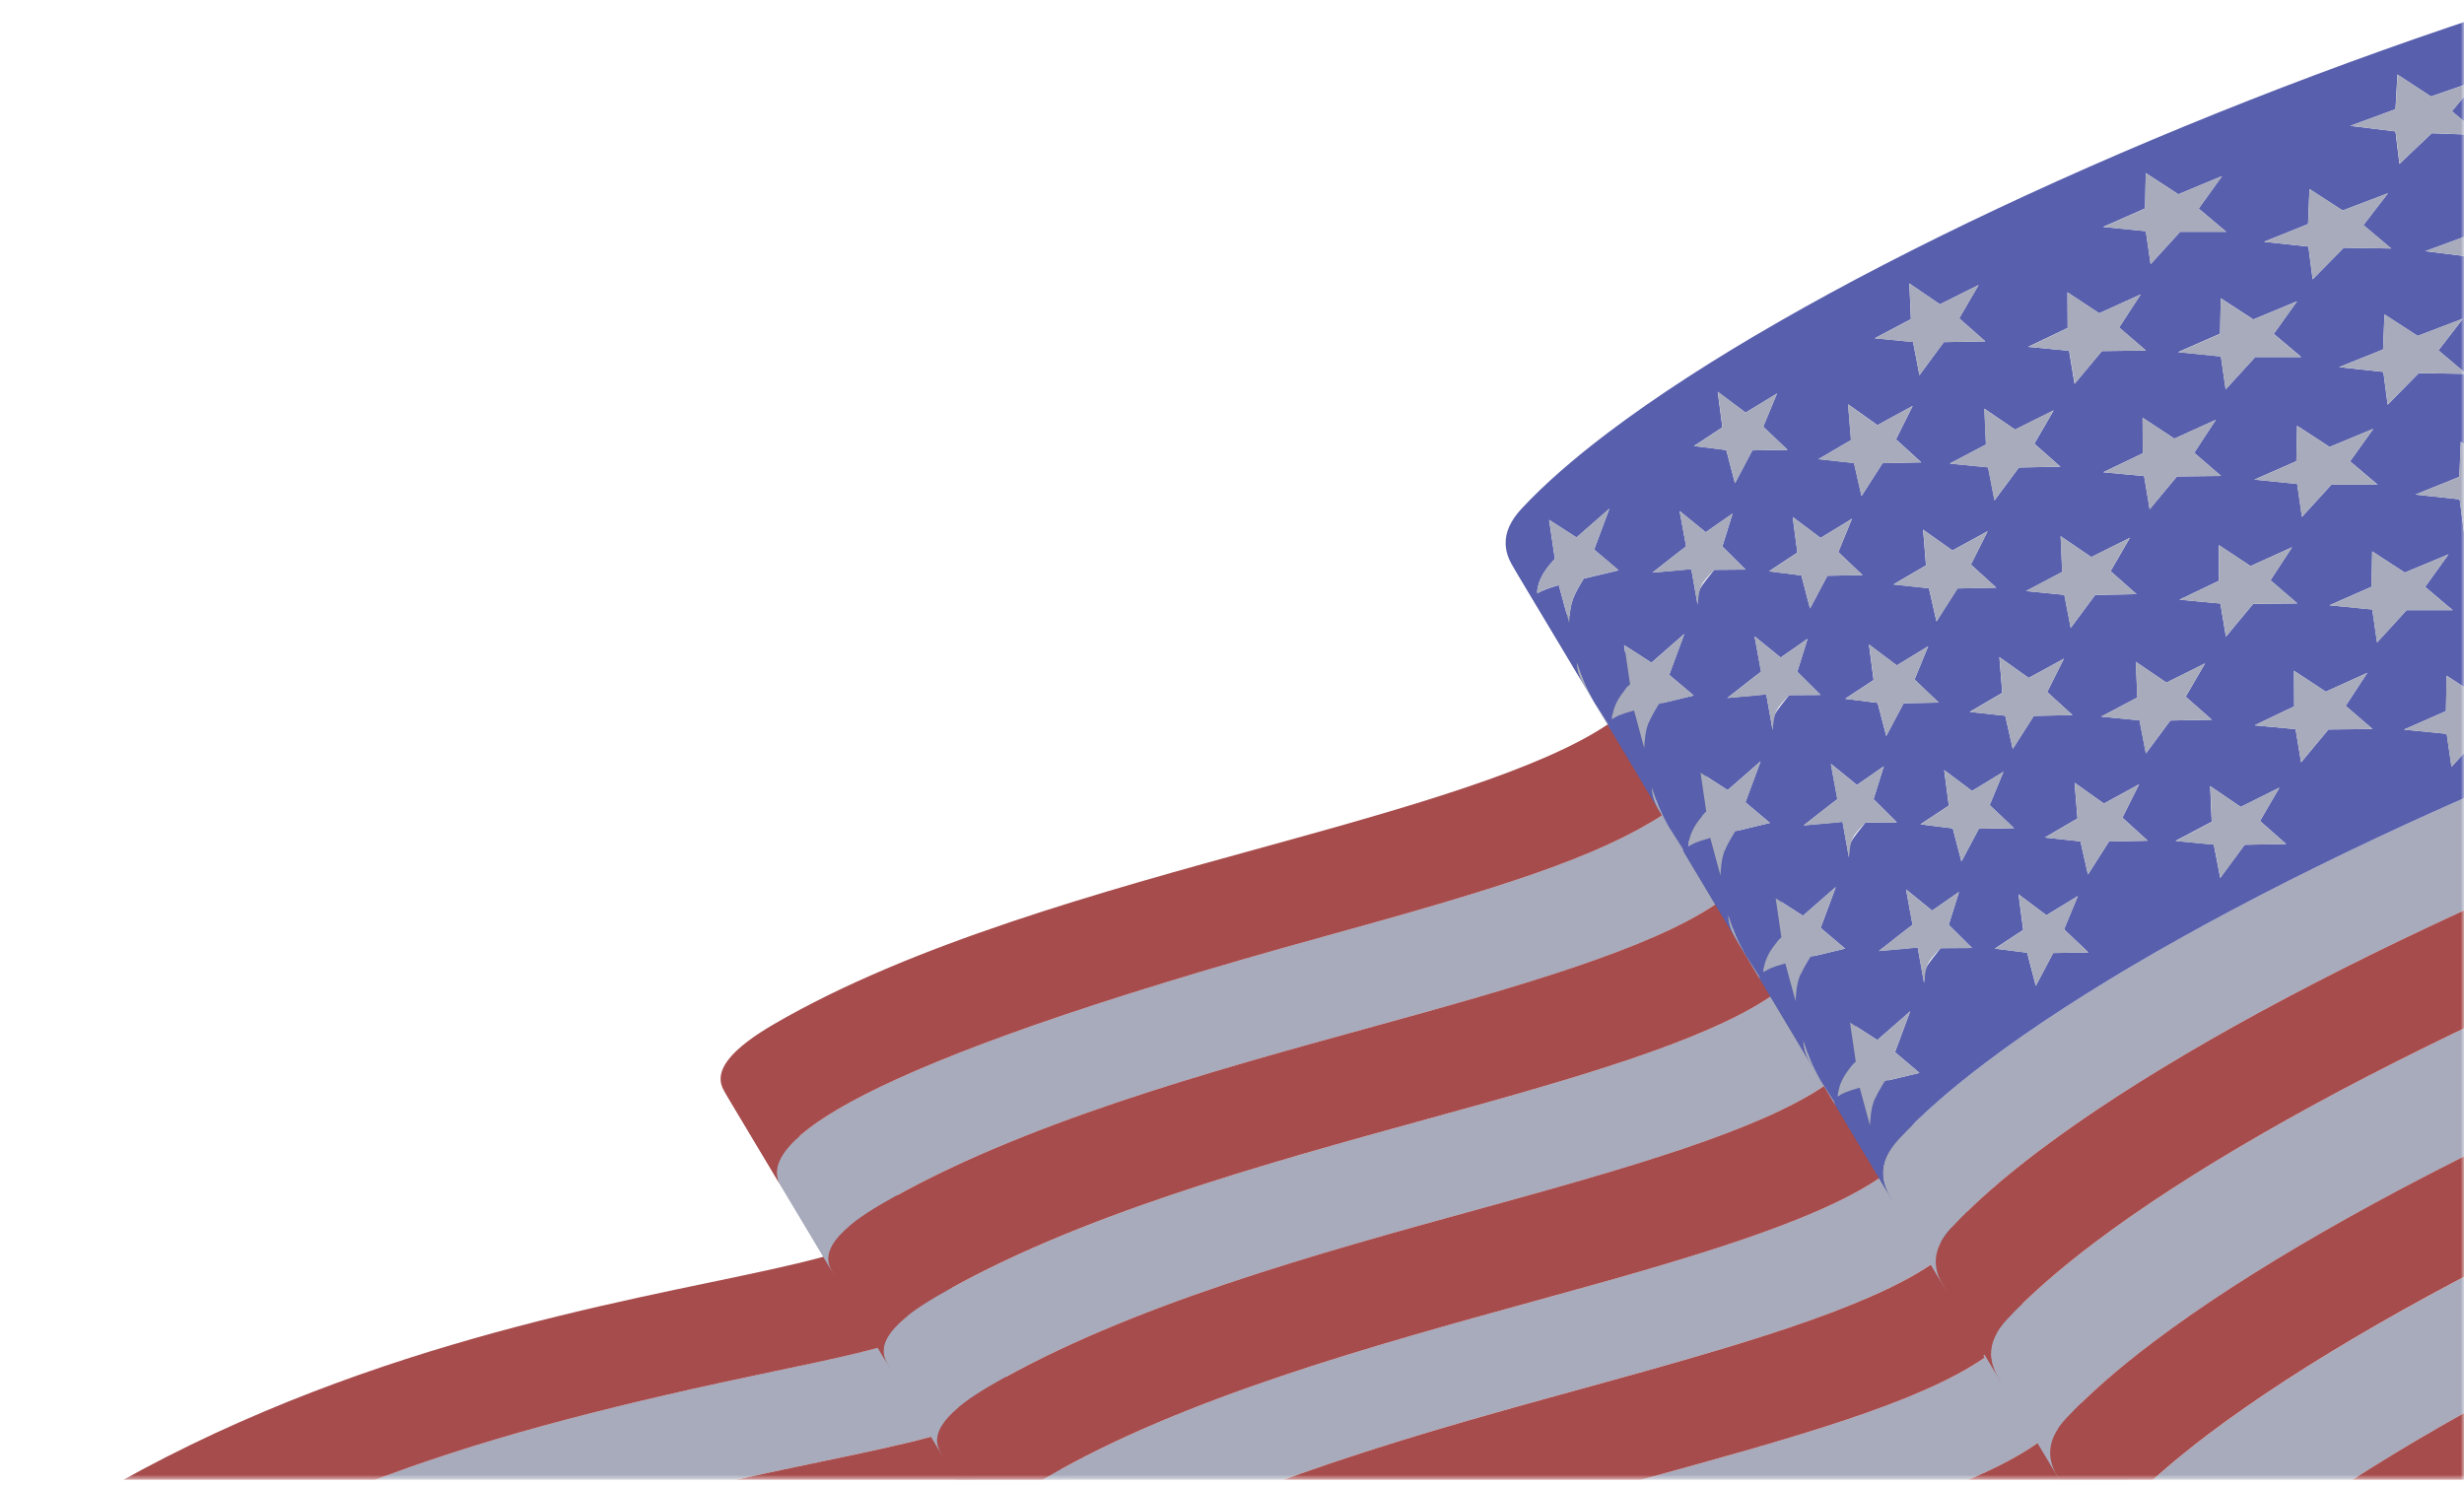 <!-- source: DFINITY foundation -->
<svg width="360" height="217" viewBox="0 0 360 217" fill="none" xmlns="http://www.w3.org/2000/svg">
    <g clip-path="url(#clip0_4238_26355)">
        <mask id="mask0_4238_26355" style="mask-type:luminance" maskUnits="userSpaceOnUse" x="0" y="0" width="360"
              height="217">
            <path d="M0 0H360V216.269H0V0Z" fill="white"/>
        </mask>
        <g mask="url(#mask0_4238_26355)">
            <g opacity="0.7">
                <path d="M162.298 226.932C162.977 228.06 163.155 229.299 162.664 230.682C162.383 231.463 161.789 232.175 160.916 232.837C157.132 235.695 148.012 237.604 135.433 240.234C109.499 245.646 68.33 254.248 31.268 280.665L23.446 267.592C60.5 241.176 101.677 232.574 127.611 227.162C140.19 224.531 149.31 222.632 153.094 219.764C153.967 219.102 154.562 218.39 154.842 217.609C155.333 216.227 155.156 214.987 154.476 213.86L162.298 226.932Z"
                      fill="url(#paint0_linear_4238_26355)"/>
                <path d="M146.41 200.38C146.759 200.934 146.974 201.561 147.037 202.212C147.1 202.863 147.01 203.52 146.774 204.13C146.494 204.91 145.901 205.623 145.026 206.284C141.244 209.144 132.124 211.053 119.543 213.682C93.611 219.094 52.442 227.696 15.378 254.113L-0.359 227.806L7.599 241.109C40.769 218.399 69.154 209.577 113.104 200.388C130.715 196.707 142.354 194.273 138.621 187.367L146.4 200.372"
                      fill="url(#paint1_linear_4238_26355)"/>
                <path d="M235.237 348.836C235.586 349.389 235.801 350.016 235.865 350.667C235.928 351.318 235.838 351.975 235.603 352.585C235.323 353.365 234.729 354.078 233.855 354.741C230.071 357.599 220.953 359.508 208.371 362.137C182.439 367.55 141.27 376.151 104.207 402.568L96.25 389.275C133.305 362.858 174.482 354.257 200.415 348.844C212.995 346.215 222.115 344.314 225.899 341.448C226.773 340.785 227.367 340.072 227.646 339.292C227.882 338.682 227.972 338.025 227.908 337.374C227.845 336.723 227.63 336.096 227.281 335.543L235.237 348.836ZM218.296 320.51C218.645 321.063 218.86 321.69 218.924 322.342C218.987 322.993 218.897 323.65 218.661 324.26C218.38 325.041 217.787 325.753 216.913 326.415C213.129 329.273 204.01 331.182 191.43 333.812C165.497 339.224 124.328 347.827 87.265 374.243L79.205 360.78C116.26 334.363 157.438 325.762 183.37 320.349C195.951 317.72 205.071 315.819 208.854 312.953C209.728 312.29 210.322 311.577 210.601 310.797C210.837 310.187 210.927 309.53 210.864 308.879C210.801 308.228 210.586 307.601 210.237 307.047L218.296 320.51ZM201.576 292.575C201.925 293.128 202.14 293.756 202.203 294.407C202.266 295.058 202.176 295.715 201.94 296.325C201.66 297.106 201.067 297.818 200.194 298.48C196.41 301.338 187.29 303.247 174.709 305.877C148.777 311.29 107.608 319.891 70.544 346.308L62.486 332.845C99.54 306.428 140.717 297.826 166.65 292.414C179.232 289.785 188.35 287.884 192.134 285.016C193.007 284.355 193.602 283.642 193.881 282.862C194.117 282.252 194.207 281.595 194.144 280.944C194.08 280.293 193.865 279.666 193.516 279.113L201.576 292.575ZM185.967 266.49C186.316 267.043 186.531 267.67 186.594 268.321C186.657 268.972 186.567 269.629 186.331 270.239C186.051 271.019 185.458 271.733 184.583 272.393C180.801 275.253 171.681 277.161 159.1 279.791C133.168 285.203 91.999 293.805 54.935 320.222L46.877 306.751C83.931 280.334 125.108 271.733 151.041 266.32C163.621 263.69 172.741 261.79 176.525 258.923C177.398 258.261 177.992 257.549 178.273 256.768C178.509 256.158 178.599 255.501 178.535 254.85C178.472 254.198 178.257 253.571 177.907 253.018L185.967 266.49ZM170.358 240.403C170.707 240.956 170.922 241.584 170.985 242.235C171.048 242.886 170.958 243.543 170.722 244.154C170.443 244.934 169.849 245.646 168.974 246.308C165.192 249.167 156.072 251.076 143.491 253.706C117.559 259.118 76.39 267.72 39.326 294.136L31.267 280.665C68.322 254.248 109.499 245.646 135.433 240.234C148.012 237.604 157.132 235.704 160.916 232.836C161.789 232.176 162.383 231.462 162.664 230.682C163.155 229.3 162.977 228.061 162.298 226.933L170.358 240.403ZM154.478 213.852C154.827 214.405 155.041 215.032 155.105 215.683C155.168 216.334 155.078 216.991 154.842 217.601C154.562 218.381 153.968 219.093 153.094 219.755C149.311 222.614 140.192 224.523 127.611 227.153C101.677 232.565 60.508 241.167 23.446 267.584L15.387 254.113C52.442 227.696 93.619 219.093 119.552 213.681C132.132 211.052 141.252 209.152 145.036 206.284C145.909 205.623 146.503 204.91 146.783 204.129C147.275 202.747 147.096 201.508 146.418 200.38L154.478 213.852ZM138.631 187.376C142.541 194.247 130.834 196.698 113.112 200.397C69.162 209.584 40.769 218.399 7.607 241.116L-0.349 227.815C36.705 201.398 77.882 192.796 103.816 187.384C116.395 184.754 125.515 182.854 129.299 179.986C130.172 179.325 130.766 178.612 131.047 177.832C131.538 176.449 131.36 175.211 130.681 174.083L138.639 187.384"
                      fill="url(#paint2_linear_4238_26355)"/>
                <path d="M137.434 212.299C139.089 215.065 144.356 217.228 149.489 219.34C154.901 221.563 160.44 223.845 162.298 226.933L154.477 213.86C152.628 210.764 147.08 208.49 141.668 206.268C136.535 204.163 131.267 201.992 129.613 199.227L137.434 212.299Z"
                      fill="url(#paint3_linear_4238_26355)"/>
                <path d="M121.554 185.745C123.209 188.51 128.476 190.674 133.608 192.786C139.021 195.009 144.56 197.291 146.418 200.378L138.639 187.374C136.789 184.278 131.242 182.004 125.829 179.782C120.697 177.678 115.428 175.506 113.775 172.74L121.554 185.745Z"
                      fill="url(#paint4_linear_4238_26355)"/>
                <path d="M210.381 334.202C212.036 336.968 217.303 339.131 222.436 341.243C227.848 343.465 233.387 345.748 235.245 348.836L227.288 335.543C225.439 332.446 219.89 330.172 214.478 327.95C209.347 325.845 204.078 323.675 202.423 320.909L210.381 334.202ZM193.431 305.876C195.086 308.642 200.353 310.806 205.486 312.918C210.898 315.141 216.438 317.422 218.296 320.51L210.237 307.048C208.388 303.951 202.84 301.677 197.428 299.455C192.295 297.352 187.027 295.18 185.373 292.414L193.431 305.876ZM176.712 277.941C178.365 280.707 183.633 282.87 188.766 284.983C194.178 287.205 199.718 289.487 201.576 292.575L193.516 279.113C191.668 276.016 186.119 273.742 180.706 271.52C175.574 269.415 170.307 267.245 168.652 264.479L176.712 277.941ZM161.111 251.856C162.764 254.622 168.033 256.785 173.165 258.896C178.577 261.119 184.117 263.402 185.975 266.49L177.916 253.018C176.067 249.922 170.519 247.648 165.106 245.426C159.974 243.322 154.706 241.15 153.051 238.384L161.111 251.856ZM145.502 225.769C147.155 228.535 152.424 230.699 157.556 232.811C162.968 235.034 168.508 237.315 170.366 240.403L162.306 226.933C160.458 223.835 154.91 221.562 149.497 219.339C144.365 217.236 139.097 215.063 137.442 212.299L145.502 225.769ZM129.612 199.218C131.267 201.983 136.535 204.147 141.667 206.258C147.08 208.481 152.618 210.764 154.476 213.85L146.418 200.38C144.568 197.284 139.02 195.01 133.608 192.788C128.476 190.683 123.207 188.512 121.554 185.746L129.612 199.218ZM113.767 172.742C115.42 175.506 120.689 177.67 125.82 179.782C131.233 182.005 136.773 184.288 138.631 187.376L130.673 174.073C128.823 170.977 123.276 168.704 117.864 166.481C112.731 164.377 107.463 162.205 105.809 159.439L113.767 172.742Z"
                      fill="url(#paint5_linear_4238_26355)"/>
                <path d="M282.182 184.745C272.486 191.337 253.296 196.825 232.411 202.569C208.046 209.279 180.426 216.871 160.27 228.613C158.793 229.478 157.529 230.3 156.478 231.098C153.958 233.007 152.66 234.729 152.524 236.323C152.465 237.045 152.652 237.731 153.042 238.376L145.492 225.762C145.101 225.108 144.915 224.43 144.974 223.709C145.109 222.114 146.408 220.392 148.927 218.483C149.979 217.687 151.243 216.863 152.719 215.998C172.875 204.256 200.497 196.656 224.86 189.955C245.746 184.203 264.926 178.714 274.632 172.132L282.182 184.745Z"
                      fill="url(#paint6_linear_4238_26355)"/>
                <path d="M266.573 158.66C256.877 165.252 237.689 170.74 216.803 176.483C192.439 183.194 164.818 190.786 144.661 202.527C143.186 203.393 141.922 204.215 140.87 205.013C138.35 206.922 137.053 208.644 136.917 210.238C136.856 210.96 137.043 211.646 137.434 212.291L129.612 199.218C129.223 198.565 129.036 197.887 129.095 197.165C129.231 195.571 130.528 193.849 133.048 191.94C134.1 191.142 135.364 190.32 136.84 189.455C156.996 177.713 184.617 170.113 208.981 163.411C229.867 157.659 249.047 152.171 258.751 145.587L266.573 158.66Z"
                      fill="url(#paint7_linear_4238_26355)"/>
                <path d="M250.685 132.117C240.989 138.709 221.799 144.197 200.913 149.94C176.55 156.65 148.928 164.243 128.772 175.984C127.296 176.849 126.032 177.672 124.98 178.469C122.46 180.377 121.162 182.099 121.027 183.694C120.968 184.415 121.154 185.103 121.544 185.748L113.765 172.742C111.382 167.033 123.317 156.158 193.771 136.757C219.559 129.656 233.311 125.279 242.904 119.104L250.683 132.108"
                      fill="url(#paint8_linear_4238_26355)"/>
                <path d="M302.856 202.96C303.383 203.843 303.476 204.708 302.975 205.565C301.982 207.236 300.464 208.805 298.487 210.307C289.206 217.331 269.839 222.658 248.02 228.664C223.655 235.374 196.035 242.967 175.879 254.708C174.402 255.573 173.138 256.396 172.086 257.193C169.566 259.102 168.269 260.824 168.133 262.418C168.074 263.139 168.261 263.827 168.65 264.472L161.101 251.857C160.71 251.204 160.523 250.525 160.583 249.805C160.718 248.209 162.017 246.487 164.536 244.578C165.588 243.781 166.852 242.958 168.328 242.093C188.484 230.353 216.106 222.751 240.469 216.049C261.559 210.248 280.356 205.072 289.977 198.388L289.79 198.073C290.121 197.845 290.443 197.615 290.749 197.378C292.725 195.876 294.245 194.307 295.237 192.636C295.746 191.779 295.652 190.914 295.119 190.031L302.856 202.96Z"
                      fill="url(#paint9_linear_4238_26355)"/>
                <path d="M344.576 272.682C345.103 273.565 345.195 274.43 344.694 275.287C343.702 276.958 342.184 278.527 340.206 280.029C330.926 287.053 311.558 292.38 289.741 298.386C265.378 305.097 237.756 312.689 217.6 324.43C216.123 325.295 214.859 326.118 213.808 326.916C211.289 328.824 209.991 330.546 209.854 332.141C209.795 332.863 209.982 333.549 210.373 334.194L202.415 320.901C202.024 320.248 201.839 319.57 201.898 318.848C202.034 317.253 203.331 315.53 205.851 313.623C206.903 312.825 208.167 312.002 209.643 311.137C229.799 299.396 257.42 291.795 281.783 285.093C303.594 279.087 322.96 273.76 332.249 266.736C334.226 265.234 335.744 263.665 336.737 261.994C337.246 261.137 337.152 260.272 336.619 259.389L344.576 272.682ZM327.635 244.366C328.161 245.249 328.254 246.114 327.753 246.971C326.76 248.642 325.242 250.211 323.265 251.712C313.984 258.736 294.617 264.064 272.798 270.07C248.435 276.779 220.813 284.372 200.657 296.113C199.18 296.978 197.916 297.802 196.865 298.598C194.345 300.507 193.047 302.229 192.911 303.824C192.852 304.545 193.039 305.233 193.429 305.878L185.373 292.414C184.982 291.761 184.795 291.083 184.854 290.361C184.99 288.767 186.289 287.045 188.808 285.136C189.859 284.338 191.123 283.516 192.6 282.651C212.756 270.909 240.378 263.309 264.741 256.607C286.55 250.6 305.918 245.273 315.207 238.249C317.183 236.748 318.702 235.178 319.695 233.507C320.204 232.65 320.11 231.785 319.576 230.902L327.635 244.366ZM310.915 216.422C311.441 217.304 311.534 218.169 311.033 219.026C310.04 220.697 308.522 222.266 306.545 223.768C297.264 230.792 277.897 236.12 256.078 242.125C231.715 248.836 204.093 256.429 183.937 268.169C182.461 269.035 181.197 269.857 180.145 270.655C177.626 272.564 176.329 274.286 176.193 275.881C176.132 276.602 176.319 277.289 176.71 277.933L168.65 264.471C168.261 263.818 168.074 263.138 168.133 262.418C168.269 260.823 169.566 259.1 172.086 257.192C173.138 256.395 174.402 255.572 175.879 254.707C196.035 242.966 223.655 235.365 248.02 228.663C269.83 222.657 289.197 217.33 298.485 210.306C300.463 208.804 301.981 207.235 302.973 205.564C303.482 204.707 303.388 203.842 302.855 202.959L310.915 216.422ZM289.978 198.387C280.367 205.071 261.56 210.247 240.47 216.048C216.107 222.759 188.485 230.351 168.329 242.092C166.853 242.957 165.589 243.78 164.537 244.578C162.019 246.487 160.72 248.209 160.584 249.804C160.525 250.525 160.712 251.211 161.102 251.856L153.043 238.384C152.653 237.731 152.466 237.053 152.526 236.332C152.661 234.737 153.959 233.015 156.479 231.106C157.531 230.309 158.795 229.486 160.271 228.621C180.427 216.88 208.048 209.279 232.412 202.578C253.297 196.826 272.478 191.337 282.183 184.754L290.047 197.954C290.14 197.886 289.699 198.141 289.793 198.082L289.98 198.395M274.634 172.131C264.938 178.722 245.749 184.211 224.863 189.955C200.5 196.665 172.878 204.257 152.722 215.997C151.245 216.864 149.981 217.686 148.93 218.484C146.411 220.392 145.112 222.114 144.976 223.709C144.917 224.43 145.104 225.117 145.495 225.761L137.435 212.291C137.046 211.637 136.859 210.958 136.918 210.237C137.054 208.643 138.351 206.921 140.871 205.012C141.923 204.215 143.187 203.392 144.663 202.527C164.819 190.786 192.44 183.185 216.804 176.483C237.69 170.731 256.87 165.243 266.574 158.66L274.634 172.131ZM258.746 145.588C249.05 152.179 229.86 157.668 208.976 163.41C184.611 170.121 156.991 177.714 136.835 189.454C135.358 190.319 134.094 191.142 133.043 191.939C130.523 193.848 129.225 195.57 129.089 197.166C129.03 197.886 129.217 198.573 129.606 199.218L121.548 185.746C121.157 185.094 120.971 184.415 121.03 183.694C121.165 182.099 122.464 180.377 124.983 178.469C126.035 177.671 127.299 176.849 128.775 175.982C148.931 164.242 176.553 156.641 200.916 149.94C221.801 144.188 240.982 138.699 250.687 132.116L258.746 145.588ZM242.907 119.111C233.312 125.279 219.561 129.664 193.772 136.765C123.319 156.166 111.383 167.041 113.766 172.75L105.81 159.449C105.419 158.796 105.233 158.116 105.293 157.396C105.429 155.801 106.726 154.079 109.245 152.17C110.298 151.373 111.562 150.55 113.037 149.685C133.193 137.944 160.815 130.343 185.178 123.641C206.065 117.889 225.244 112.4 234.949 105.818L242.907 119.12"
                      fill="url(#paint10_linear_4238_26355)"/>
                <path d="M292.829 184.934L291.463 182.651L293.423 186.053C293.262 185.705 293.016 185.264 292.829 184.924M290.496 181.031L289.088 178.681C289.546 179.453 289.682 180.208 289.369 180.963L290.496 181.031ZM281.962 166.771L280.596 164.489L282.556 167.89C282.394 167.542 282.149 167.102 281.962 166.762M279.629 162.86L278.221 160.51C278.679 161.283 278.815 162.037 278.5 162.792L279.629 162.869M270.985 148.413L269.628 146.14L271.58 149.541C271.419 149.193 271.171 148.752 270.985 148.413ZM268.643 144.52L267.236 142.161C267.694 142.933 267.829 143.688 267.515 144.443L268.643 144.52ZM259.838 129.793L258.481 127.519L260.433 130.92C260.272 130.572 260.026 130.132 259.839 129.792L259.838 129.793ZM257.505 125.891L256.097 123.532C256.555 124.305 256.691 125.06 256.376 125.814L257.505 125.891ZM248.877 111.478L247.511 109.195L249.471 112.597C249.309 112.249 249.064 111.808 248.877 111.468M246.544 107.574L245.136 105.225C245.594 105.997 245.73 106.752 245.415 107.507L246.544 107.583"
                      fill="url(#paint11_linear_4238_26355)"/>
                <path d="M292.829 184.933L293.423 186.061L291.463 182.659L292.829 184.941M290.496 181.031C290.429 181.005 289.741 180.97 289.367 180.962C289.682 180.215 289.546 179.452 289.087 178.68L290.496 181.031ZM281.962 166.77L282.556 167.899L280.596 164.496L281.962 166.779M279.629 162.859C279.56 162.833 278.874 162.8 278.5 162.782C278.815 162.037 278.679 161.272 278.221 160.501L279.629 162.851M270.985 148.412L271.578 149.54L269.627 146.139L270.985 148.412ZM268.643 144.519C268.576 144.493 267.906 144.46 267.515 144.442C267.829 143.696 267.694 142.933 267.236 142.16L268.643 144.519ZM259.838 129.791L260.432 130.92L258.48 127.518L259.837 129.793L259.838 129.791ZM257.505 125.889C257.438 125.863 256.767 125.83 256.376 125.812C256.691 125.066 256.555 124.303 256.097 123.53L257.505 125.889ZM248.877 111.476L249.471 112.604L247.511 109.203L248.877 111.485M246.544 107.575C246.476 107.549 245.789 107.516 245.415 107.498C245.73 106.751 245.594 105.988 245.136 105.216L246.544 107.565"
                      fill="url(#paint12_linear_4238_26355)"/>
                <path d="M300.557 215.643C302.593 219.045 307.353 222.031 311.67 224.737C315.207 226.959 318.423 228.978 319.576 230.904L310.915 216.432C309.761 214.506 306.555 212.496 303.008 210.265C298.69 207.558 293.932 204.564 291.895 201.171L300.557 215.643Z"
                      fill="url(#paint13_linear_4238_26355)"/>
                <path d="M283.837 187.7C285.873 191.102 290.631 194.088 294.95 196.794C298.487 199.017 301.703 201.036 302.856 202.962L295.119 190.033C293.965 188.107 290.759 186.097 287.213 183.866C282.894 181.159 278.136 178.165 276.1 174.772L283.837 187.7Z"
                      fill="url(#paint14_linear_4238_26355)"/>
                <path d="M325.557 257.423C327.593 260.825 332.352 263.81 336.67 266.517C340.206 268.74 343.422 270.759 344.576 272.684L336.619 259.391C335.465 257.466 332.258 255.455 328.712 253.224C324.395 250.517 319.635 247.523 317.599 244.13L325.557 257.423ZM308.615 229.106C310.652 232.508 315.409 235.494 319.728 238.2C323.265 240.422 326.481 242.441 327.635 244.367L319.575 230.905C318.421 228.979 315.215 226.968 311.668 224.737C307.35 222.031 302.592 219.037 300.555 215.643L308.615 229.106ZM291.895 201.162C293.932 204.565 298.691 207.551 303.008 210.256C306.545 212.479 309.761 214.498 310.915 216.423L302.856 202.961C301.703 201.036 298.496 199.025 294.95 196.794C290.631 194.087 285.873 191.093 283.837 187.7L291.895 201.162Z"
                      fill="url(#paint15_linear_4238_26355)"/>
                <path d="M284.354 176.874C284.278 176.746 282.437 175.093 278.408 171.454L280.639 172.861L284.032 175.033C283.871 173.88 283.684 173.056 283.515 172.327L287.629 177.866C288.003 178.256 288.316 178.639 288.545 179.02L289.953 181.37H289.936L290.92 182.999L292.286 185.28C291.319 183.77 290.666 182.923 288.698 180.92L285.254 179.953L284.356 176.866M268.076 161.349L264.479 155.344L264.98 156.099L263.699 153.409L267.711 158.975C269.085 160.154 270.68 161.282 272.325 162.368L270.332 162.486L274.03 167.5C271.187 164.776 269.949 163.309 268.864 162.002C268.363 161.731 268.254 161.587 268.076 161.349ZM273.48 158.711C273.404 158.584 271.564 156.93 267.534 153.291L269.765 154.699L273.158 156.871C273.03 155.961 272.857 155.058 272.641 154.164L276.755 159.704C277.129 160.093 277.442 160.476 277.663 160.858L279.071 163.207H279.054L280.038 164.837L281.404 167.118C280.437 165.608 279.784 164.768 277.817 162.767L274.364 161.79L273.466 158.703M257.094 143L253.496 136.994L253.996 137.749L252.715 135.06L256.727 140.625C258.101 141.805 259.696 142.933 261.343 144.018L259.349 144.137L263.047 149.151C260.205 146.436 258.966 144.96 257.881 143.653C257.38 143.382 257.271 143.238 257.094 143ZM262.506 140.37C262.429 140.244 260.589 138.581 256.559 134.942L258.79 136.35L262.183 138.522C262.055 137.612 261.882 136.708 261.666 135.815L265.781 141.355C266.154 141.744 266.468 142.127 266.689 142.509L268.097 144.866H268.079L269.064 146.495L270.42 148.77C269.453 147.258 268.8 146.419 266.833 144.417L263.38 143.442L262.49 140.362M245.957 124.372L242.359 118.366L242.86 119.121L241.579 116.423L245.591 121.989C246.965 123.168 248.56 124.296 250.207 125.382L248.213 125.501L251.911 130.514C249.069 127.792 247.83 126.323 246.745 125.018C246.244 124.746 246.134 124.603 245.957 124.365M251.369 121.744C251.292 121.616 249.452 119.955 245.422 116.315L247.653 117.722L251.046 119.894C250.885 118.74 250.698 117.917 250.529 117.188L254.644 122.727C255.017 123.117 255.33 123.5 255.552 123.881L256.959 126.24H256.942L257.927 127.869L259.283 130.142C258.316 128.632 257.663 127.793 255.695 125.79L252.243 124.815L251.353 121.736M234.997 106.059L231.399 100.053L231.9 100.808L230.619 98.118L234.631 103.684C236.005 104.863 237.6 105.991 239.247 107.077L237.261 107.204L240.951 112.209C238.118 109.495 236.88 108.018 235.785 106.721C235.284 106.441 235.174 106.306 234.997 106.068M240.409 103.43C240.332 103.302 238.492 101.649 234.462 98.01L236.693 99.417L240.086 101.589C239.925 100.436 239.738 99.614 239.569 98.884L243.684 104.424C244.057 104.813 244.37 105.196 244.6 105.578L246.008 107.927H245.99L246.975 109.556L248.341 111.839C247.374 110.329 246.721 109.48 244.753 107.478L241.309 106.511L240.41 103.423M276.116 174.776C278.152 178.177 282.912 181.163 287.229 183.87C290.766 186.091 293.982 188.11 295.135 190.037L240.029 97.934C238.875 96.008 235.668 93.999 232.122 91.767C227.803 89.061 223.044 86.067 221.009 82.673L276.116 174.776Z"
                      fill="url(#paint16_linear_4238_26355)"/>
                <path d="M284.354 176.874L285.253 179.962L288.697 180.929C290.759 183.025 291.378 183.864 292.285 185.289L290.919 183.007L289.934 181.387H289.951L288.544 179.03C288.285 178.611 287.977 178.223 287.628 177.876L283.513 172.336C283.776 173.405 283.904 174.236 284.03 175.042L280.637 172.871L278.406 171.462L284.353 176.883M268.073 161.351C268.26 161.648 268.514 161.791 268.862 162.004C270.838 164.404 272.459 165.982 274.028 167.5L270.329 162.487L272.322 162.368C270.677 161.282 269.082 160.154 267.707 158.975L263.694 153.409L264.976 156.099L264.475 155.344L268.073 161.351ZM273.477 158.713L274.376 161.799L277.828 162.776C279.89 164.87 280.5 165.711 281.416 167.127L280.05 164.845L279.065 163.225H279.083L277.675 160.867C277.416 160.45 277.112 160.063 276.767 159.713L272.653 154.174C272.916 155.243 273.042 156.073 273.17 156.879L269.777 154.708L267.545 153.299L273.492 158.721M257.085 143.002C257.272 143.298 257.526 143.442 257.874 143.654C259.85 146.055 261.471 147.633 263.04 149.151L259.342 144.138L261.335 144.018C259.69 142.933 258.095 141.805 256.72 140.625L252.708 135.061L253.989 137.749L253.488 136.994L257.085 143.002ZM262.497 140.371L263.388 143.45L266.84 144.427C268.902 146.521 269.512 147.362 270.428 148.778L269.071 146.505L268.087 144.885H268.104L266.696 142.518C266.467 142.135 266.162 141.754 265.788 141.364L261.674 135.824C261.937 136.894 262.065 137.725 262.191 138.53L258.798 136.359L256.567 134.95L262.513 140.379M245.945 124.372C246.132 124.668 246.386 124.812 246.734 125.024C248.71 127.425 250.331 129.003 251.9 130.521L248.201 125.508L250.194 125.39C248.549 124.304 246.954 123.176 245.579 121.997L241.566 116.431L242.848 119.129L242.347 118.374L245.944 124.38M251.356 121.741L252.247 124.82L255.699 125.795C257.761 127.891 258.371 128.731 259.287 130.148L257.93 127.875L256.946 126.255H256.97L255.562 123.888C255.332 123.506 255.027 123.125 254.654 122.734L250.539 117.194C250.803 118.264 250.93 119.095 251.057 119.901L247.663 117.729L245.432 116.321L251.379 121.751M234.99 106.057C235.176 106.354 235.43 106.507 235.778 106.71C237.746 109.111 239.375 110.681 240.944 112.199L237.254 107.194L239.24 107.066C237.594 105.981 236 104.852 234.624 103.673L230.612 98.108L231.893 100.797L231.392 100.042L234.99 106.048M240.402 103.427L241.3 106.515L244.745 107.482C246.806 109.578 247.426 110.418 248.332 111.843L246.966 109.561L245.982 107.941H245.999L244.591 105.582C244.362 105.2 244.057 104.819 243.683 104.428L239.569 98.888C239.832 99.957 239.96 100.789 240.086 101.594L236.693 99.421L234.462 98.014L240.408 103.434"
                      fill="url(#paint17_linear_4238_26355)"/>
                <path d="M464.521 162.089C411.279 179.182 359.219 203.757 331.589 224.66C326.49 228.521 322.216 232.252 318.923 235.791C317.295 237.546 316.531 239.243 316.59 240.982C316.624 242.076 316.989 243.128 317.6 244.138L308.608 229.114C307.997 228.096 307.633 227.044 307.598 225.958C307.539 224.219 308.302 222.523 309.931 220.766C313.222 217.229 317.49 213.496 322.597 209.637C350.235 188.734 402.289 164.159 455.529 147.064L464.521 162.089Z"
                      fill="url(#paint18_linear_4238_26355)"/>
                <path d="M447.477 133.593C394.236 150.686 342.176 175.263 314.546 196.165C309.447 200.025 305.172 203.758 301.88 207.295C300.25 209.051 299.487 210.747 299.547 212.487C299.58 213.582 299.946 214.633 300.555 215.642L291.895 201.17C291.284 200.153 290.92 199.1 290.885 198.014C290.826 196.275 291.589 194.578 293.218 192.823C296.509 189.286 300.777 185.553 305.884 181.693C333.522 160.791 385.576 136.214 438.816 119.121L447.477 133.593Z"
                      fill="url(#paint19_linear_4238_26355)"/>
                <path d="M430.757 105.657C377.516 122.75 325.456 147.327 297.826 168.23C292.727 172.089 288.452 175.822 285.16 179.359C283.531 181.114 282.768 182.811 282.827 184.55C282.86 185.645 283.226 186.697 283.835 187.706L276.098 174.778C275.487 173.76 275.123 172.708 275.088 171.623C275.029 169.883 275.792 168.187 277.421 166.431C280.712 162.893 284.98 159.161 290.087 155.3C317.725 134.398 369.779 109.822 423.018 92.729L430.754 105.657H430.757Z"
                      fill="url(#paint20_linear_4238_26355)"/>
                <path d="M472.477 175.38C419.237 192.473 367.176 217.049 339.546 237.951C334.448 241.812 330.172 245.544 326.88 249.082C325.25 250.837 324.487 252.534 324.547 254.274C324.58 255.367 324.946 256.42 325.555 257.429L317.598 244.136C316.987 243.118 316.623 242.066 316.588 240.98C316.529 239.241 317.292 237.544 318.921 235.789C322.212 232.25 326.48 228.519 331.587 224.658C359.225 203.755 411.278 179.18 464.518 162.087L472.477 175.38ZM455.527 147.054C402.286 164.147 350.226 188.724 322.596 209.627C317.497 213.486 313.223 217.219 309.93 220.756C308.302 222.512 307.538 224.21 307.597 225.948C307.631 227.043 307.996 228.094 308.607 229.103L300.549 215.641C299.938 214.623 299.574 213.571 299.539 212.485C299.48 210.746 300.243 209.049 301.872 207.294C305.163 203.755 309.431 200.024 314.538 196.163C342.176 175.26 394.229 150.685 447.469 133.592L455.527 147.054ZM438.816 119.119C385.575 136.212 333.514 160.789 305.884 181.691C300.787 185.551 296.511 189.284 293.219 192.821C291.589 194.577 290.826 196.273 290.885 198.013C290.919 199.108 291.284 200.159 291.894 201.168L283.836 187.706C283.225 186.688 282.86 185.636 282.826 184.55C282.766 182.811 283.529 181.114 285.159 179.359C288.45 175.82 292.717 172.089 297.825 168.228C325.463 147.325 377.515 122.75 430.756 105.657L438.816 119.119Z"
                      fill="url(#paint21_linear_4238_26355)"/>
                <path d="M273.207 164.471C273.369 161.315 273.75 160.679 275.336 158.007L280.444 156.785L276.864 153.757L279.087 147.785L274.286 151.984L270.282 149.413L271.121 155.131L270.842 155.428C269.34 157.048 268.569 158.617 268.509 160.212C269.238 159.695 270.528 159.288 271.698 158.957L273.199 164.471M297.443 144.052L299.971 139.267L305.12 139.183L301.567 135.806L303.578 130.946L298.988 133.745L294.916 130.692L295.595 135.893L291.446 138.624L296.172 139.218L297.428 144.045M324.388 128.283L327.95 123.447L334.015 123.337L330.198 119.97L333.031 115.1L327.381 117.917L322.91 114.872L323.14 120.089L317.846 122.881L323.445 123.423L324.378 128.267M358.174 112.054L362.485 107.328H369.22L365.199 103.935L368.61 99.185L362.223 101.841L357.464 98.744L357.361 103.919L351.228 106.616L357.472 107.235L358.174 112.054ZM394.525 97.404L399.241 92.924L406.308 93.187L402.194 89.71L405.884 85.213L399.123 87.555L394.228 84.348L393.939 89.413L387.33 91.848L393.939 92.662L394.515 97.404M266.021 157.923C264.714 155.701 264.273 154.403 263.467 152.053V152.188C263.501 153.283 263.866 154.335 264.476 155.345L268.073 161.351C268.023 161.24 267.986 161.123 267.963 161.003L266.021 157.923ZM281.113 143.662C281.18 143.035 281.07 142.153 281.341 141.584C281.825 140.576 282.876 139.463 283.529 138.557L288.119 138.531L284.718 135.146L286.22 130.336L282.292 133.068L278.482 129.972L279.432 135.146L278.473 135.867L274.512 138.972L280.187 138.447L281.121 143.654M305.062 127.79L308.133 122.972L313.791 122.854L310.093 119.486L312.536 114.609L307.387 117.425L303.104 114.38L303.528 119.606L298.769 122.388L303.961 122.948L305.055 127.784M336.206 111.394L340.185 106.601L346.641 106.534L342.713 103.149L345.868 98.331L339.803 101.079L335.162 98.016L335.188 103.226L329.41 105.991L335.391 106.552L336.197 111.387M370.976 96.113L375.515 91.497L382.454 91.616L378.391 88.18L381.97 83.54L375.353 86.06L370.501 82.921L370.297 88.044L363.867 90.631L370.34 91.327L370.968 96.112M262.34 146.307C262.509 143.16 262.883 142.523 264.469 139.852L269.576 138.621L265.997 135.593L268.22 129.621L263.418 133.82L259.413 131.251L260.253 136.969L259.973 137.266C258.472 138.886 257.701 140.455 257.64 142.051C258.369 141.532 259.659 141.125 260.83 140.795L262.332 146.309M286.577 125.889L289.113 121.114L294.254 121.021L290.7 117.644L292.711 112.783L288.122 115.582L284.05 112.529L284.729 117.729L280.581 120.46L285.306 121.054L286.57 125.88M313.519 110.119L317.091 105.293L323.156 105.175L319.338 101.807L322.171 96.938L316.522 99.755L312.051 96.709L312.281 101.927L306.987 104.718L312.594 105.261L313.527 110.105M347.299 93.883L351.618 89.165H358.345L354.324 85.764L357.735 81.014L351.348 83.67L346.588 80.574L346.486 85.748L340.353 88.445L346.596 89.065L347.299 93.883ZM383.658 79.241L388.383 74.771L395.441 75.025L391.326 71.547L395.016 67.051L388.256 69.392L383.361 66.186L383.072 71.25L376.463 73.686L383.072 74.499L383.648 79.241M255.043 139.565C253.736 137.344 253.296 136.045 252.49 133.695V133.831C252.523 134.926 252.889 135.978 253.499 136.986L257.096 142.993C257.045 142.899 257.011 142.756 256.986 142.646L255.043 139.565ZM270.127 125.304C270.194 124.676 270.086 123.794 270.357 123.226C270.841 122.217 271.892 121.105 272.545 120.198L277.134 120.172L273.733 116.787L275.234 111.977L271.307 114.709L267.498 111.613L268.448 116.787L267.489 117.509L263.528 120.613L269.203 120.087L270.137 125.296M294.077 109.432L297.147 104.613L302.805 104.495L299.106 101.127L301.549 96.25L296.401 99.067L292.117 96.022L292.541 101.247L287.782 104.029L292.974 104.589L294.069 109.425M325.219 93.035L329.198 88.243L335.654 88.175L331.726 84.79L334.882 79.972L328.817 82.72L324.177 79.658L324.202 84.867L318.425 87.633L324.405 88.193L325.211 93.029M359.998 77.756L364.537 73.141L371.477 73.26L367.413 69.823L370.993 65.183L364.376 67.703L359.524 64.563L359.32 69.686L352.89 72.274L359.363 72.969L359.99 77.754M251.355 127.951C251.524 124.804 251.898 124.167 253.484 121.488L258.591 120.257L255.011 117.237L257.225 111.257L252.424 115.456L248.42 112.885L249.259 118.602L248.98 118.899C247.478 120.519 246.707 122.088 246.647 123.684C247.376 123.167 248.674 122.768 249.845 122.437L251.337 127.943M275.59 107.54L278.126 102.764L283.267 102.671L279.721 99.303L281.722 94.434L277.132 97.233L273.061 94.18L273.739 99.38L269.591 102.112L274.325 102.714L275.581 107.532M302.534 91.77L306.106 86.944L312.171 86.826L308.361 83.466L311.194 78.588L305.544 81.405L301.074 78.36L301.302 83.577L296.008 86.369L301.615 86.929L302.549 91.765M336.322 75.534L340.639 70.809H347.367L343.355 67.416L346.756 62.657L340.369 65.313L335.61 62.217L335.508 67.391L329.374 70.088L335.626 70.716L336.322 75.526M372.672 60.884L377.388 56.413L384.446 56.667L380.34 53.198L384.03 48.694L377.269 51.035L372.374 47.829L372.085 52.893L365.476 55.328L372.093 56.152L372.661 60.885M243.896 120.946C242.59 118.723 242.148 117.425 241.342 115.076V115.212C241.376 116.306 241.741 117.358 242.352 118.367L245.949 124.373C245.899 124.262 245.862 124.145 245.839 124.025L243.897 120.937M258.981 106.683C259.048 106.056 258.938 105.173 259.21 104.605C259.694 103.595 260.746 102.484 261.399 101.576L265.989 101.551L262.587 98.165L264.089 93.355L260.161 96.086L256.352 92.99L257.302 98.164L256.342 98.885L252.381 101.99L258.056 101.463L258.99 106.672M282.93 90.808L286.001 85.99L291.659 85.87L287.959 82.503L290.403 77.625L285.254 80.442L280.97 77.397L281.395 82.622L276.635 85.404L281.827 85.964L282.922 90.8M314.079 74.413L318.058 69.621L324.514 69.553L320.586 66.168L323.742 61.35L317.677 64.098L313.037 61.036L313.063 66.244L307.285 69.01L313.265 69.57L314.071 74.406M348.852 59.135L353.391 54.521L360.33 54.639L356.267 51.203L359.846 46.562L353.229 49.083L348.378 45.944L348.173 51.067L341.743 53.654L348.216 54.35L348.844 59.135M240.216 109.329C240.386 106.182 240.759 105.545 242.345 102.866L247.453 101.635L243.873 98.615L246.086 92.635L241.284 96.834L237.28 94.265L238.119 99.982L237.839 100.278C236.337 101.898 235.566 103.469 235.505 105.063C236.235 104.546 237.532 104.147 238.704 103.817L240.198 109.323M264.452 88.912L266.988 84.135L272.129 84.042L268.582 80.675L270.584 75.805L265.995 78.605L261.924 75.551L262.602 80.751L258.454 83.483L263.188 84.085L264.444 88.903M291.395 73.141L294.967 68.315L301.032 68.197L297.224 64.837L300.057 59.96L294.407 62.777L289.937 59.731L290.166 64.949L284.872 67.74L290.479 68.291L291.413 73.127M325.175 56.904L329.492 52.178H336.219L332.207 48.785L335.608 44.026L329.221 46.681L324.462 43.585L324.36 48.76L318.226 51.457L324.478 52.084L325.174 56.894M361.534 42.262L366.25 37.792L373.308 38.045L369.201 34.576L372.891 30.072L366.13 32.413L361.235 29.207L360.947 34.271L354.338 36.706L360.955 37.53L361.523 42.263M232.934 102.639C231.619 100.415 231.179 99.118 230.373 96.76V96.896C230.406 97.991 230.772 99.043 231.383 100.051L234.98 106.057C234.929 105.955 234.896 105.819 234.87 105.709L232.928 102.639M248.021 88.369C248.088 87.75 247.978 86.859 248.251 86.299C248.734 85.289 249.786 84.178 250.448 83.27L255.038 83.236L251.645 79.861L253.137 75.042L249.21 77.773L245.4 74.677L246.35 79.851L245.391 80.573L241.429 83.677L247.105 83.16L248.029 88.359M271.969 72.497L275.049 67.686L280.699 67.559L277.009 64.199L279.452 59.312L274.303 62.129L270.02 59.084L270.444 64.309L265.685 67.091L270.885 67.659L271.98 72.486M303.11 56.09L307.089 51.305L313.537 51.228L309.617 47.853L312.764 43.026L306.699 45.775L302.06 42.712L302.085 47.921L296.308 50.687L302.298 51.255L303.095 56.082M337.892 40.811L342.431 36.205L349.362 36.315L345.307 32.889L348.887 28.239L342.27 30.759L337.418 27.62L337.214 32.743L330.783 35.331L337.265 36.035L337.884 40.811M229.256 91.023C229.418 87.868 229.799 87.231 231.386 84.559L236.493 83.338L232.913 80.309L235.136 74.337L230.334 78.536L226.329 75.965L227.169 81.683L226.89 81.98C225.389 83.6 224.617 85.171 224.558 86.765C225.287 86.248 226.577 85.841 227.747 85.509L229.248 91.023M253.492 70.604L256.02 65.82L261.169 65.736L257.615 62.359L259.625 57.498L255.037 60.297L250.965 57.244L251.644 62.444L247.496 65.174L252.221 65.768L253.477 70.595M280.437 54.833L283.999 49.997L290.064 49.886L286.247 46.519L289.08 41.65L283.43 44.466L278.959 41.421L279.189 46.638L273.895 49.43L279.502 49.972L280.436 54.816M314.215 38.597L318.524 33.872H325.26L321.239 30.479L324.65 25.729L318.262 28.385L313.503 25.288L313.401 30.463L307.268 33.16L313.511 33.779L314.215 38.597ZM350.574 23.946L355.29 19.468L362.357 19.731L358.243 16.253L361.933 11.756L355.172 14.097L350.277 10.891L349.988 15.955L343.379 18.39L349.988 19.205L350.564 23.946M423.02 92.728C369.779 109.821 317.718 134.396 290.088 155.299C284.989 159.159 280.715 162.892 277.423 166.43C275.793 168.185 275.03 169.882 275.089 171.622C275.123 172.715 275.488 173.767 276.098 174.777L220.991 82.675C220.381 81.656 220.016 80.605 219.982 79.519C219.923 77.78 220.686 76.083 222.316 74.328C225.607 70.791 229.873 67.058 234.98 63.197C262.62 42.296 314.673 17.72 367.913 0.627L423.02 92.728Z"
                      fill="url(#paint22_linear_4238_26355)"/>
                <path d="M270.281 149.413L274.285 151.984L279.086 147.785L276.863 153.757L280.443 156.785L275.335 158.008C273.741 160.679 273.409 161.239 273.206 164.471L271.704 158.957C269.694 159.508 268.964 159.899 268.514 160.213C268.573 158.617 269.346 157.04 270.847 155.428L271.127 155.132L270.287 149.413M294.924 130.7L298.996 133.753L303.586 130.954L301.575 135.815L305.129 139.191L299.981 139.277L297.453 144.06L296.197 139.234L291.471 138.64L295.619 135.908L294.941 130.708M322.919 114.879L327.389 117.924L333.039 115.107L330.206 119.976L334.023 123.344L327.959 123.454L324.396 128.29L323.463 123.446L317.864 122.903L323.158 120.112L322.928 114.895M357.454 98.743L362.214 101.839L368.601 99.184L365.19 103.935L369.211 107.336H362.476L358.166 112.062L357.462 107.243L351.219 106.624L357.352 103.927L357.454 98.753M394.237 84.349L399.132 87.555L405.893 85.214L402.203 89.71L406.318 93.187L399.251 92.924L394.534 97.403L393.958 92.661L387.349 91.847L393.958 89.413L394.247 84.349M266.024 157.924L267.966 161.003C267.984 161.113 268.033 161.249 268.076 161.351L264.479 155.345C263.868 154.327 263.504 153.275 263.469 152.188V152.053C264.436 154.878 264.605 155.387 266.022 157.924H266.024ZM278.477 129.98L282.287 133.076L286.215 130.345L284.713 135.154L288.114 138.539L283.524 138.565C281.497 140.737 281.411 140.822 281.106 143.672L280.173 138.463C279.732 138.547 277.839 138.723 274.497 138.989L278.459 135.884L279.418 135.164L278.468 129.988M303.102 114.387L307.386 117.432L312.535 114.615L310.092 119.493L313.79 122.861L308.132 122.979L305.061 127.797L303.966 122.961L298.774 122.401L303.534 119.619L303.109 114.394M335.16 98.014L339.8 101.076L345.864 98.328L342.709 103.146L346.637 106.532L340.181 106.6L336.202 111.393L335.396 106.557L329.416 105.997L335.193 103.231L335.168 98.022M370.51 82.914L375.362 86.053L381.979 83.533L378.399 88.173L382.462 91.609L375.523 91.491L370.984 96.105L370.357 91.32L363.883 90.624L370.314 88.037L370.518 82.914M259.413 131.251L263.418 133.822L268.22 129.623L265.997 135.595L269.577 138.623L264.47 139.853C262.866 142.525 262.535 143.085 262.34 146.309L260.839 140.795C258.828 141.345 258.098 141.736 257.648 142.051C257.707 140.455 258.48 138.878 259.982 137.266L260.262 136.969L259.423 131.251M284.057 112.529L288.129 115.583L292.719 112.783L290.708 117.645L294.262 121.022L289.121 121.114L286.585 125.891L285.321 121.065L280.596 120.471L284.744 117.74L284.065 112.54M312.043 96.708L316.514 99.753L322.164 96.936L319.331 101.806L323.148 105.173L317.083 105.292L313.511 110.118L312.578 105.274L306.971 104.732L312.265 101.94L312.037 96.723M346.587 80.581L351.346 83.677L357.734 81.021L354.323 85.772L358.344 89.174H351.618L347.3 93.899L346.597 89.081L340.353 88.462L346.486 85.764L346.589 80.59M383.372 66.186L388.267 69.392L395.027 67.051L391.337 71.547L395.452 75.025L388.394 74.771L383.669 79.241L383.092 74.5L376.483 73.686L383.092 71.252L383.381 66.187M255.048 139.567L256.99 142.647C257.014 142.767 257.051 142.883 257.1 142.995L253.503 136.988C252.892 135.971 252.528 134.919 252.494 133.832V133.697C253.461 136.522 253.631 137.031 255.048 139.567ZM267.492 111.624L271.302 114.72L275.229 111.989L273.727 116.8L277.129 120.185L272.539 120.21C270.502 122.382 270.426 122.467 270.121 125.317L269.187 120.109C268.747 120.194 266.854 120.37 263.512 120.635L267.473 117.53L268.432 116.809L267.483 111.635M292.118 96.034L296.402 99.079L301.551 96.262L299.107 101.14L302.807 104.507L297.149 104.625L294.078 109.444L292.983 104.608L287.792 104.048L292.551 101.266L292.126 96.04M324.183 79.656L328.824 82.719L334.889 79.971L331.733 84.789L335.661 88.174L329.205 88.241L325.226 93.034L324.42 88.198L318.44 87.638L324.217 84.873L324.192 79.663M359.524 64.565L364.376 67.704L370.993 65.184L367.413 69.824L371.477 73.26L364.537 73.142L359.999 77.756L359.371 72.971L352.898 72.275L359.328 69.689L359.532 64.565M248.428 112.893L252.432 115.463L257.233 111.264L255.02 117.244L258.599 120.264L253.492 121.494C251.898 124.166 251.558 124.726 251.363 127.958L249.869 122.452C247.859 123.003 247.121 123.394 246.671 123.699C246.73 122.104 247.503 120.526 249.004 118.914L249.284 118.617L248.444 112.9M273.072 94.18L277.143 97.233L281.733 94.434L279.732 99.303L283.278 102.671L278.137 102.765L275.601 107.54L274.345 102.722L269.612 102.12L273.76 99.388L273.081 94.188M301.066 78.359L305.536 81.404L311.186 78.587L308.353 83.465L312.162 86.824L306.097 86.942L302.525 91.769L301.591 86.933L295.984 86.373L301.278 83.582L301.05 78.364M335.6 62.223L340.36 65.32L346.747 62.664L343.346 67.423L347.358 70.816H340.631L336.314 75.542L335.618 70.732L329.366 70.104L335.5 67.407L335.602 62.233M372.384 47.827L377.279 51.034L384.039 48.693L380.349 53.197L384.456 56.666L377.398 56.412L372.682 60.883L372.114 56.149L365.497 55.326L372.106 52.892L372.394 47.827M243.9 120.944L245.842 124.032C245.86 124.142 245.909 124.278 245.952 124.38L242.355 118.374C241.744 117.356 241.38 116.304 241.345 115.219V115.083C242.312 117.908 242.481 118.417 243.899 120.953M256.352 93.001L260.162 96.097L264.089 93.365L262.588 98.175L265.989 101.56L261.399 101.586C259.372 103.758 259.286 103.842 258.981 106.693L258.047 101.485C257.607 101.569 255.714 101.745 252.372 102.011L256.333 98.907L257.292 98.186L256.343 93.011M280.977 77.408L285.261 80.453L290.41 77.636L287.966 82.514L291.666 85.881L286.008 85.999L282.937 90.818L281.842 85.982L276.65 85.422L281.41 82.64L280.985 77.415M313.036 61.036L317.676 64.099L323.741 61.35L320.585 66.169L324.513 69.554L318.057 69.621L314.078 74.414L313.272 69.578L307.292 69.018L313.07 66.252L313.044 61.043M348.386 45.936L353.238 49.075L359.855 46.555L356.275 51.195L360.338 54.631L353.399 54.513L348.86 59.128L348.233 54.344L341.759 53.648L348.19 51.061L348.394 45.936M237.29 94.273L241.294 96.843L246.096 92.643L243.882 98.624L247.462 101.643L242.355 102.874C240.761 105.546 240.421 106.106 240.226 109.338L238.732 103.832C236.721 104.382 235.984 104.773 235.534 105.078C235.593 103.484 236.365 101.905 237.867 100.293L238.147 99.996L237.307 94.278M261.924 75.559L265.996 78.613L270.584 75.813L268.583 80.683L272.129 84.05L266.988 84.144L264.452 88.921L263.196 84.103L258.462 83.501L262.61 80.77L261.932 75.57M289.918 59.733L294.389 62.778L300.038 59.961L297.205 64.839L301.015 68.198L294.95 68.317L291.378 73.143L290.445 68.307L284.838 67.756L290.132 64.965L289.903 59.748M324.462 43.603L329.221 46.699L335.609 44.043L332.207 48.803L336.22 52.196H329.493L325.174 56.921L324.478 52.111L318.226 51.484L324.36 48.786L324.462 43.612M361.246 29.207L366.141 32.413L372.902 30.072L369.212 34.576L373.319 38.046L366.261 37.792L361.545 42.262L360.976 37.528L354.359 36.705L360.968 34.271L361.257 29.207M232.94 102.637L234.882 105.708C234.9 105.818 234.95 105.954 234.993 106.056L231.395 100.05C230.784 99.032 230.42 97.98 230.386 96.895V96.759C231.354 99.584 231.532 100.101 232.948 102.637M245.391 74.677L249.2 77.773L253.128 75.042L251.636 79.861L255.029 83.236L250.44 83.27C248.404 85.433 248.327 85.517 248.022 88.369L247.098 83.169C246.658 83.254 244.765 83.427 241.423 83.686L245.384 80.582L246.343 79.861L245.394 74.686M270.009 59.093L274.293 62.139L279.442 59.322L276.998 64.209L280.688 67.568L275.039 67.696L271.96 72.506L270.865 67.68L265.665 67.112L270.424 64.33L270 59.104M302.076 42.712L306.716 45.775L312.781 43.026L309.633 47.853L313.553 51.23L307.105 51.306L303.127 56.091L302.329 51.265L296.339 50.697L302.116 47.931L302.091 42.723M337.425 27.62L342.277 30.76L348.894 28.24L345.314 32.889L349.369 36.315L342.438 36.205L337.899 40.811L337.28 36.035L330.798 35.331L337.229 32.744L337.433 27.62M226.33 75.957L230.333 78.528L235.135 74.329L232.912 80.301L236.492 83.33L231.384 84.551C229.79 87.223 229.458 87.783 229.255 91.015L227.754 85.501C225.743 86.052 225.013 86.443 224.563 86.757C224.622 85.163 225.395 83.584 226.897 81.972L227.176 81.675L226.336 75.957M250.972 57.244L255.044 60.297L259.632 57.498L257.622 62.359L261.176 65.736L256.027 65.821L253.499 70.605L252.235 65.779L247.509 65.185L251.657 62.454L250.979 57.255M278.968 41.423L283.438 44.468L289.088 41.651L286.255 46.52L290.073 49.888L284.008 49.998L280.444 54.834L279.51 49.99L273.903 49.447L279.197 46.656L278.969 41.439M313.502 25.297L318.261 28.393L324.649 25.737L321.238 30.488L325.259 33.889H318.523L314.214 38.615L313.51 33.797L307.267 33.178L313.4 30.48L313.502 25.306M350.285 10.891L355.18 14.098L361.941 11.756L358.251 16.253L362.365 19.731L355.298 19.468L350.582 23.948L350.006 19.206L343.397 18.392L350.006 15.958L350.295 10.894"
                      fill="url(#paint23_linear_4238_26355)"/>
            </g>
        </g>
    </g>
    <defs>
        <linearGradient id="paint0_linear_4238_26355" x1="-21951.2" y1="11838.4" x2="-26310.3" y2="19751"
                        gradientUnits="userSpaceOnUse">
            <stop stop-color="#81879F"/>
            <stop offset="0.26" stop-color="#B3B6C5"/>
            <stop offset="0.42" stop-color="#B8BBC9"/>
            <stop offset="0.62" stop-color="#C8CBD5"/>
            <stop offset="0.85" stop-color="#E2E4EA"/>
            <stop offset="1" stop-color="#F8FAFB"/>
        </linearGradient>
        <linearGradient id="paint1_linear_4238_26355" x1="-25499.9" y1="10207.6" x2="-29721.6" y2="18312.6"
                        gradientUnits="userSpaceOnUse">
            <stop stop-color="#81879F"/>
            <stop offset="0.26" stop-color="#B3B6C5"/>
            <stop offset="0.42" stop-color="#B8BBC9"/>
            <stop offset="0.62" stop-color="#C8CBD5"/>
            <stop offset="0.85" stop-color="#E2E4EA"/>
            <stop offset="1" stop-color="#F8FAFB"/>
        </linearGradient>
        <linearGradient id="paint2_linear_4238_26355" x1="-30733.9" y1="45044.8" x2="-52509.6" y2="64616"
                        gradientUnits="userSpaceOnUse">
            <stop stop-color="#820000"/>
            <stop offset="0.25" stop-color="#840001"/>
            <stop offset="0.42" stop-color="#8D0304"/>
            <stop offset="0.57" stop-color="#9D070A"/>
            <stop offset="0.71" stop-color="#B30D12"/>
            <stop offset="0.84" stop-color="#CF151C"/>
            <stop offset="0.96" stop-color="#F11E28"/>
            <stop offset="1" stop-color="#FF222E"/>
        </linearGradient>
        <linearGradient id="paint3_linear_4238_26355" x1="-4902.5" y1="5131.22" x2="-5090.13" y2="5323.61"
                        gradientUnits="userSpaceOnUse">
            <stop stop-color="#81879F"/>
            <stop offset="0.26" stop-color="#B3B6C5"/>
            <stop offset="0.42" stop-color="#B8BBC9"/>
            <stop offset="0.62" stop-color="#C8CBD5"/>
            <stop offset="0.85" stop-color="#E2E4EA"/>
            <stop offset="1" stop-color="#F8FAFB"/>
        </linearGradient>
        <linearGradient id="paint4_linear_4238_26355" x1="-5295.45" y1="4550.09" x2="-5482.44" y2="4742.07"
                        gradientUnits="userSpaceOnUse">
            <stop stop-color="#81879F"/>
            <stop offset="0.26" stop-color="#B3B6C5"/>
            <stop offset="0.42" stop-color="#B8BBC9"/>
            <stop offset="0.62" stop-color="#C8CBD5"/>
            <stop offset="0.85" stop-color="#E2E4EA"/>
            <stop offset="1" stop-color="#F8FAFB"/>
        </linearGradient>
        <linearGradient id="paint5_linear_4238_26355" x1="-16272.1" y1="38110.5" x2="-20501.6" y2="40623.1"
                        gradientUnits="userSpaceOnUse">
            <stop stop-color="#820000"/>
            <stop offset="0.25" stop-color="#840001"/>
            <stop offset="0.42" stop-color="#8D0304"/>
            <stop offset="0.57" stop-color="#9D070A"/>
            <stop offset="0.71" stop-color="#B30D12"/>
            <stop offset="0.84" stop-color="#CF151C"/>
            <stop offset="0.96" stop-color="#F11E28"/>
            <stop offset="1" stop-color="#FF222E"/>
        </linearGradient>
        <linearGradient id="paint6_linear_4238_26355" x1="-9471.63" y1="9537.64" x2="-13762.3" y2="17263.7"
                        gradientUnits="userSpaceOnUse">
            <stop stop-color="#81879F"/>
            <stop offset="0.26" stop-color="#B3B6C5"/>
            <stop offset="0.42" stop-color="#B8BBC9"/>
            <stop offset="0.62" stop-color="#C8CBD5"/>
            <stop offset="0.85" stop-color="#E2E4EA"/>
            <stop offset="1" stop-color="#F8FAFB"/>
        </linearGradient>
        <linearGradient id="paint7_linear_4238_26355" x1="-11105.7" y1="8275.07" x2="-15440.3" y2="16041.8"
                        gradientUnits="userSpaceOnUse">
            <stop stop-color="#81879F"/>
            <stop offset="0.26" stop-color="#B3B6C5"/>
            <stop offset="0.42" stop-color="#B8BBC9"/>
            <stop offset="0.62" stop-color="#C8CBD5"/>
            <stop offset="0.85" stop-color="#E2E4EA"/>
            <stop offset="1" stop-color="#F8FAFB"/>
        </linearGradient>
        <linearGradient id="paint8_linear_4238_26355" x1="-12702.2" y1="6937.15" x2="-17035.6" y2="14691.8"
                        gradientUnits="userSpaceOnUse">
            <stop stop-color="#81879F"/>
            <stop offset="0.26" stop-color="#B3B6C5"/>
            <stop offset="0.42" stop-color="#B8BBC9"/>
            <stop offset="0.62" stop-color="#C8CBD5"/>
            <stop offset="0.85" stop-color="#E2E4EA"/>
            <stop offset="1" stop-color="#F8FAFB"/>
        </linearGradient>
        <linearGradient id="paint9_linear_4238_26355" x1="-7466.51" y1="11827.1" x2="-12813.6" y2="20739.5"
                        gradientUnits="userSpaceOnUse">
            <stop stop-color="#81879F"/>
            <stop offset="0.26" stop-color="#B3B6C5"/>
            <stop offset="0.42" stop-color="#B8BBC9"/>
            <stop offset="0.62" stop-color="#C8CBD5"/>
            <stop offset="0.85" stop-color="#E2E4EA"/>
            <stop offset="1" stop-color="#F8FAFB"/>
        </linearGradient>
        <linearGradient id="paint10_linear_4238_26355" x1="-12902.7" y1="33055.4" x2="-34508.9" y2="52772.1"
                        gradientUnits="userSpaceOnUse">
            <stop stop-color="#820000"/>
            <stop offset="0.25" stop-color="#840001"/>
            <stop offset="0.42" stop-color="#8D0304"/>
            <stop offset="0.57" stop-color="#9D070A"/>
            <stop offset="0.71" stop-color="#B30D12"/>
            <stop offset="0.84" stop-color="#CF151C"/>
            <stop offset="0.96" stop-color="#F11E28"/>
            <stop offset="1" stop-color="#FF222E"/>
        </linearGradient>
        <linearGradient id="paint11_linear_4238_26355" x1="-2718.87" y1="10368.1" x2="-3337.62" y2="10689.5"
                        gradientUnits="userSpaceOnUse">
            <stop stop-color="#000859"/>
            <stop offset="1" stop-color="#4C58DE"/>
        </linearGradient>
        <linearGradient id="paint12_linear_4238_26355" x1="-2718.87" y1="10370.3" x2="-3337.68" y2="10691.6"
                        gradientUnits="userSpaceOnUse">
            <stop stop-color="#81879F"/>
            <stop offset="0.26" stop-color="#B3B6C5"/>
            <stop offset="0.42" stop-color="#B8BBC9"/>
            <stop offset="0.62" stop-color="#C8CBD5"/>
            <stop offset="0.85" stop-color="#E2E4EA"/>
            <stop offset="1" stop-color="#F8FAFB"/>
        </linearGradient>
        <linearGradient id="paint13_linear_4238_26355" x1="-730.698" y1="5591.93" x2="-854.477" y2="5692.13"
                        gradientUnits="userSpaceOnUse">
            <stop stop-color="#81879F"/>
            <stop offset="0.26" stop-color="#B3B6C5"/>
            <stop offset="0.42" stop-color="#B8BBC9"/>
            <stop offset="0.62" stop-color="#C8CBD5"/>
            <stop offset="0.85" stop-color="#E2E4EA"/>
            <stop offset="1" stop-color="#F8FAFB"/>
        </linearGradient>
        <linearGradient id="paint14_linear_4238_26355" x1="-1036.62" y1="4720.97" x2="-1149.56" y2="4814.16"
                        gradientUnits="userSpaceOnUse">
            <stop stop-color="#81879F"/>
            <stop offset="0.26" stop-color="#B3B6C5"/>
            <stop offset="0.42" stop-color="#B8BBC9"/>
            <stop offset="0.62" stop-color="#C8CBD5"/>
            <stop offset="0.85" stop-color="#E2E4EA"/>
            <stop offset="1" stop-color="#F8FAFB"/>
        </linearGradient>
        <linearGradient id="paint15_linear_4238_26355" x1="-1387.1" y1="16253.2" x2="-2197.25" y2="16756.5"
                        gradientUnits="userSpaceOnUse">
            <stop stop-color="#820000"/>
            <stop offset="0.25" stop-color="#840001"/>
            <stop offset="0.42" stop-color="#8D0304"/>
            <stop offset="0.57" stop-color="#9D070A"/>
            <stop offset="0.71" stop-color="#B30D12"/>
            <stop offset="0.84" stop-color="#CF151C"/>
            <stop offset="0.96" stop-color="#F11E28"/>
            <stop offset="1" stop-color="#FF222E"/>
        </linearGradient>
        <linearGradient id="paint16_linear_4238_26355" x1="-4804.98" y1="12800.7" x2="-6057.03" y2="13552.2"
                        gradientUnits="userSpaceOnUse">
            <stop stop-color="#000859"/>
            <stop offset="1" stop-color="#4C58DE"/>
        </linearGradient>
        <linearGradient id="paint17_linear_4238_26355" x1="-3799.71" y1="10786.2" x2="-4655.08" y2="11311.6"
                        gradientUnits="userSpaceOnUse">
            <stop stop-color="#81879F"/>
            <stop offset="0.26" stop-color="#B3B6C5"/>
            <stop offset="0.42" stop-color="#B8BBC9"/>
            <stop offset="0.62" stop-color="#C8CBD5"/>
            <stop offset="0.85" stop-color="#E2E4EA"/>
            <stop offset="1" stop-color="#F8FAFB"/>
        </linearGradient>
        <linearGradient id="paint18_linear_4238_26355" x1="10707.8" y1="12340" x2="2025.39" y2="24541.1"
                        gradientUnits="userSpaceOnUse">
            <stop stop-color="#81879F"/>
            <stop offset="0.26" stop-color="#B3B6C5"/>
            <stop offset="0.42" stop-color="#B8BBC9"/>
            <stop offset="0.62" stop-color="#C8CBD5"/>
            <stop offset="0.85" stop-color="#E2E4EA"/>
            <stop offset="1" stop-color="#F8FAFB"/>
        </linearGradient>
        <linearGradient id="paint19_linear_4238_26355" x1="8706.93" y1="10229.4" x2="89.944" y2="22382"
                        gradientUnits="userSpaceOnUse">
            <stop stop-color="#81879F"/>
            <stop offset="0.26" stop-color="#B3B6C5"/>
            <stop offset="0.42" stop-color="#B8BBC9"/>
            <stop offset="0.62" stop-color="#C8CBD5"/>
            <stop offset="0.85" stop-color="#E2E4EA"/>
            <stop offset="1" stop-color="#F8FAFB"/>
        </linearGradient>
        <linearGradient id="paint20_linear_4238_26355" x1="6754.01" y1="8138.31" x2="-1679.9" y2="20155.2"
                        gradientUnits="userSpaceOnUse">
            <stop stop-color="#81879F"/>
            <stop offset="0.26" stop-color="#B3B6C5"/>
            <stop offset="0.42" stop-color="#B8BBC9"/>
            <stop offset="0.62" stop-color="#C8CBD5"/>
            <stop offset="0.85" stop-color="#E2E4EA"/>
            <stop offset="1" stop-color="#F8FAFB"/>
        </linearGradient>
        <linearGradient id="paint21_linear_4238_26355" x1="12263.7" y1="17178.1" x2="-3009.48" y2="33768.6"
                        gradientUnits="userSpaceOnUse">
            <stop stop-color="#820000"/>
            <stop offset="0.25" stop-color="#840001"/>
            <stop offset="0.42" stop-color="#8D0304"/>
            <stop offset="0.57" stop-color="#9D070A"/>
            <stop offset="0.71" stop-color="#B30D12"/>
            <stop offset="0.84" stop-color="#CF151C"/>
            <stop offset="0.96" stop-color="#F11E28"/>
            <stop offset="1" stop-color="#FF222E"/>
        </linearGradient>
        <linearGradient id="paint22_linear_4238_26355" x1="4865.55" y1="7297.34" x2="-13167.6" y2="25573.8"
                        gradientUnits="userSpaceOnUse">
            <stop stop-color="#111B8A"/>
            <stop offset="0.21" stop-color="#121C8D"/>
            <stop offset="0.39" stop-color="#152098"/>
            <stop offset="0.56" stop-color="#1C27AA"/>
            <stop offset="0.73" stop-color="#2431C3"/>
            <stop offset="0.89" stop-color="#2F3EE4"/>
            <stop offset="1" stop-color="#3949FF"/>
        </linearGradient>
        <linearGradient id="paint23_linear_4238_26355" x1="2902.71" y1="7055.31" x2="-11734.2" y2="22113"
                        gradientUnits="userSpaceOnUse">
            <stop stop-color="#81879F"/>
            <stop offset="0.26" stop-color="#B3B6C5"/>
            <stop offset="0.42" stop-color="#B8BBC9"/>
            <stop offset="0.62" stop-color="#C8CBD5"/>
            <stop offset="0.85" stop-color="#E2E4EA"/>
            <stop offset="1" stop-color="#F8FAFB"/>
        </linearGradient>
        <clipPath id="clip0_4238_26355">
            <rect width="360" height="216.269" fill="white" transform="matrix(-1 0 0 1 360 0)"/>
        </clipPath>
    </defs>
</svg>

